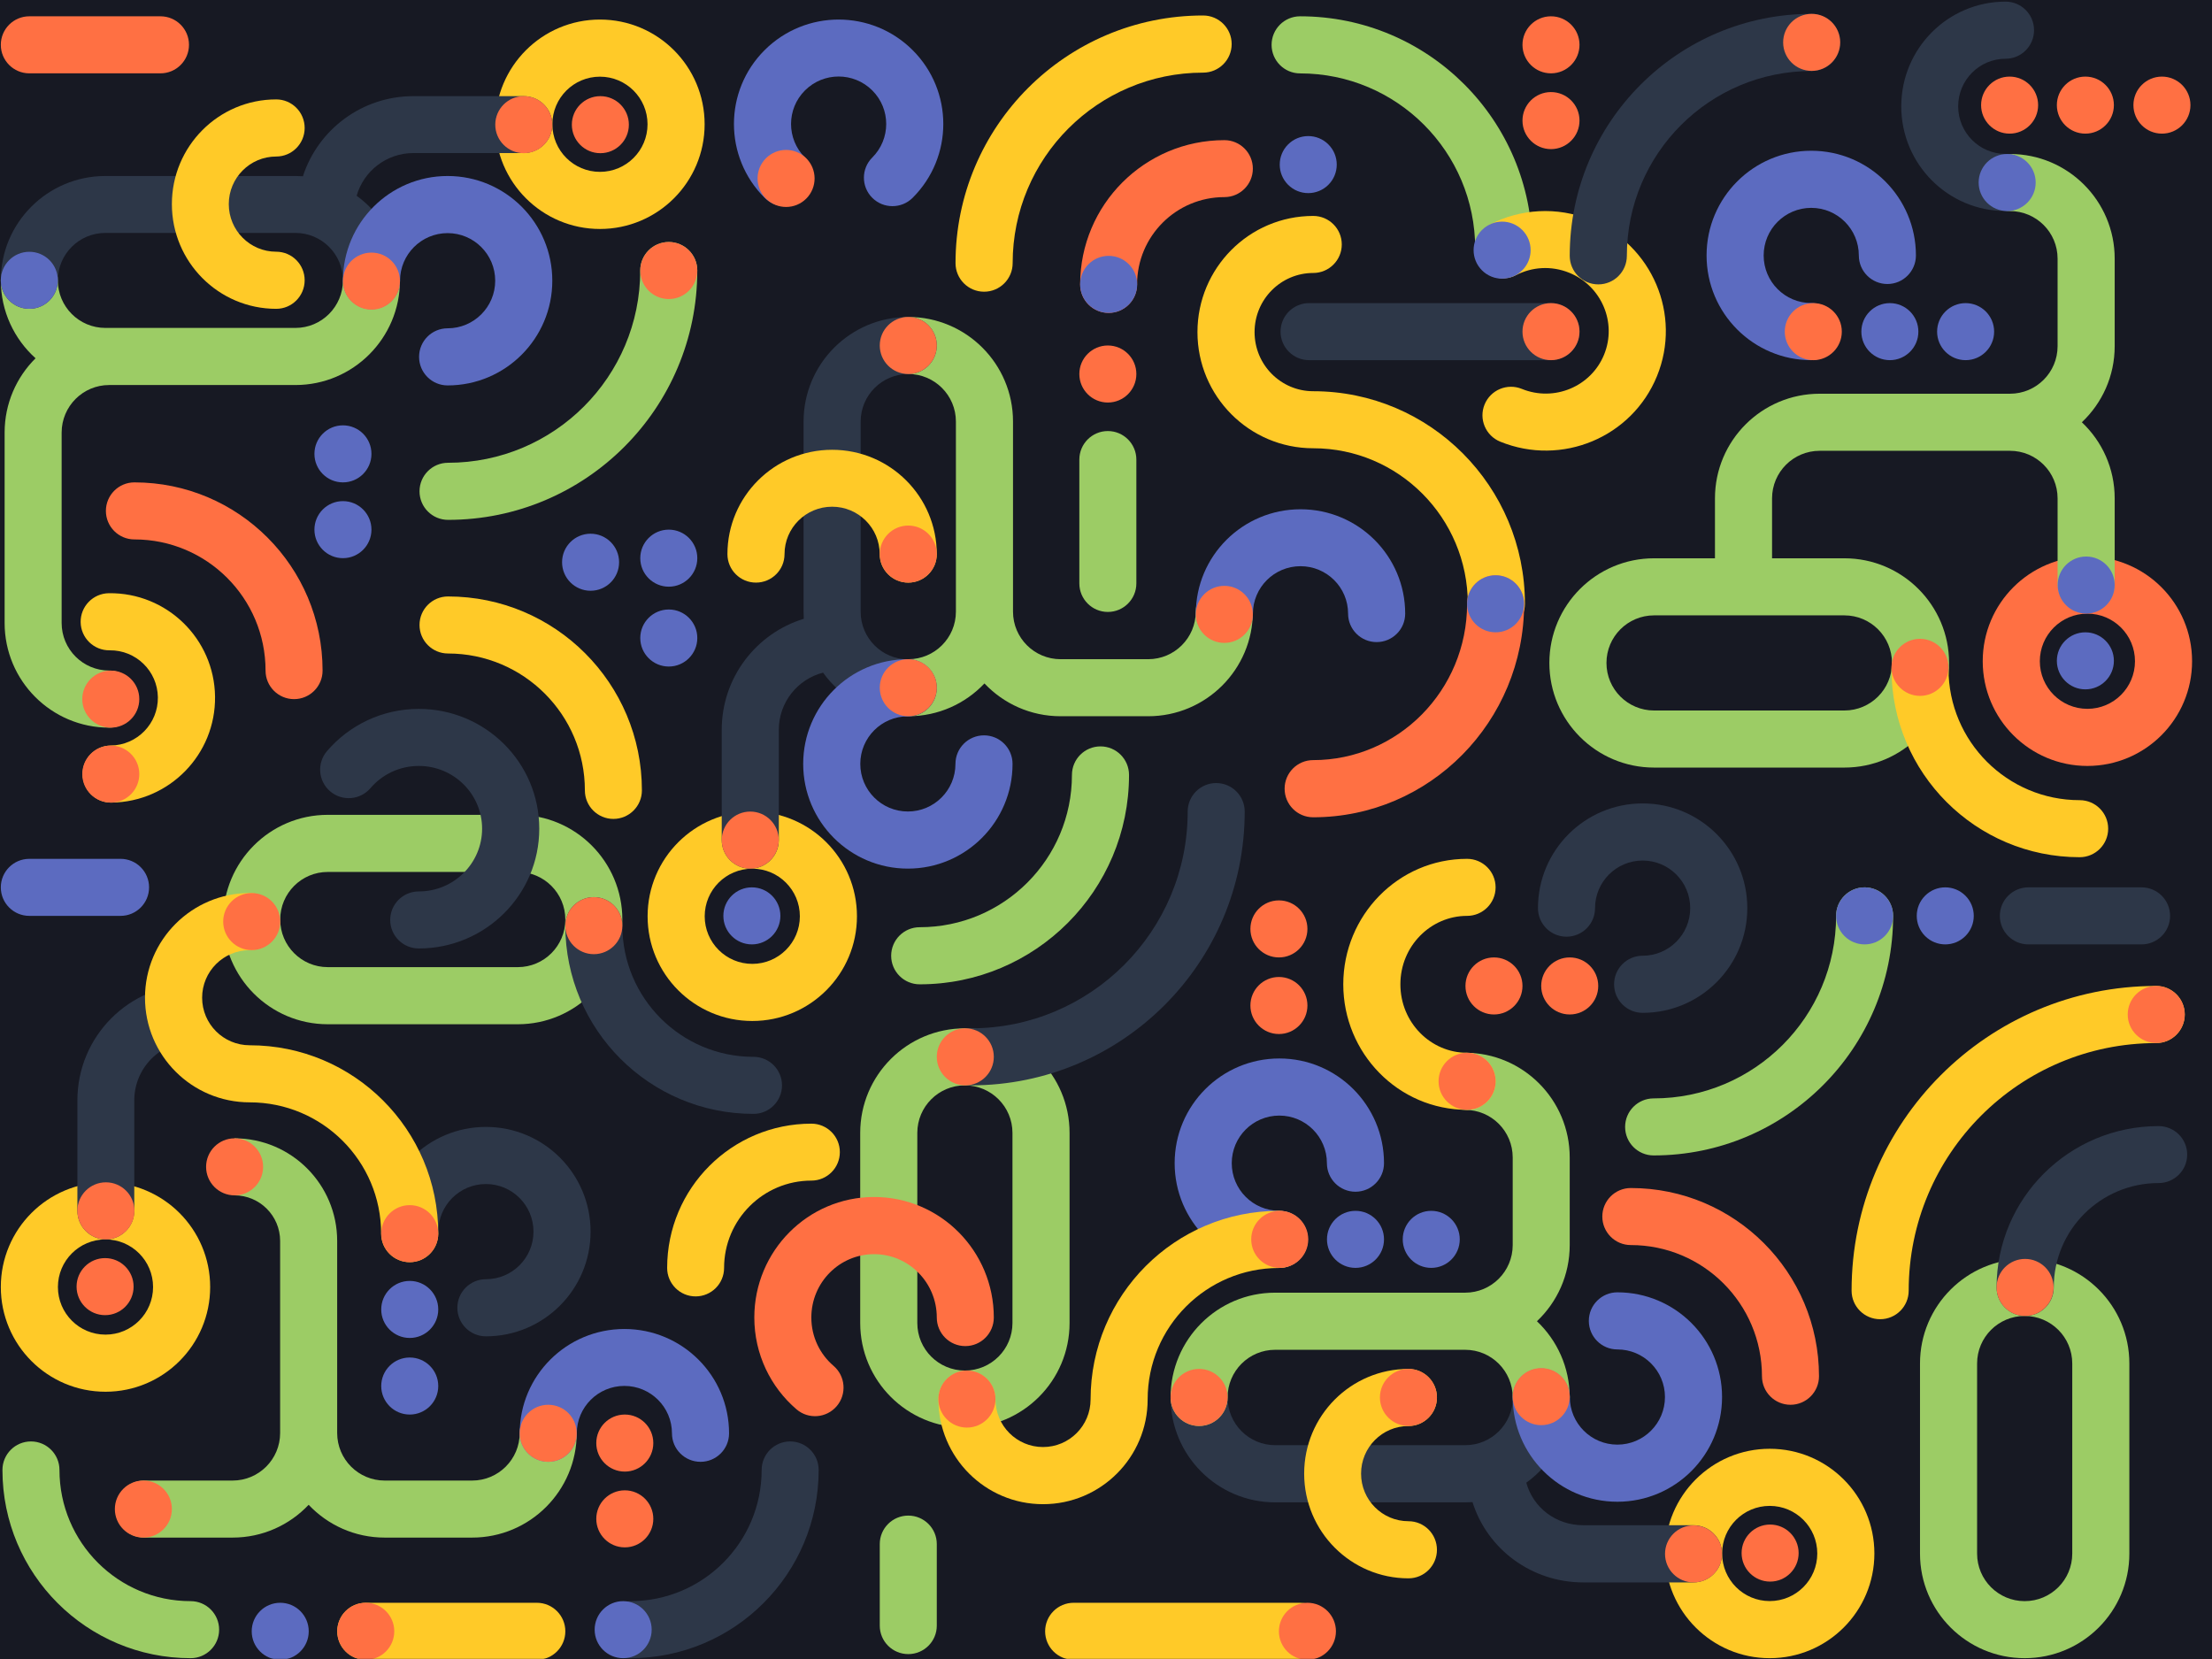 <svg width="1600" height="1200" viewBox="0 0 1600 1200" fill="none" xmlns="http://www.w3.org/2000/svg">
<rect width="1600" height="1200" fill="#171923"/>
<rect width="1600" height="1200" fill="#171923"/>
<mask id="mask0_106_1298" style="mask-type:alpha" maskUnits="userSpaceOnUse" x="0" y="0" width="1600" height="1200">
<rect width="1600" height="1200" fill="#FBF4E2"/>
</mask>
<g mask="url(#mask0_106_1298)">
<path fill-rule="evenodd" clip-rule="evenodd" d="M1544.29 478.291C1544.29 459.279 1528.89 443.866 1509.87 443.866C1490.86 443.866 1475.46 459.279 1475.46 478.291C1475.46 497.304 1490.86 512.717 1509.87 512.717C1528.89 512.717 1544.29 497.304 1544.29 478.291ZM1509.87 402.555C1551.7 402.555 1585.59 436.463 1585.59 478.291C1585.59 520.12 1551.7 554.028 1509.87 554.028C1468.05 554.028 1434.16 520.12 1434.16 478.291C1434.16 436.463 1468.05 402.555 1509.87 402.555Z" fill="#FF7043"/>
<path fill-rule="evenodd" clip-rule="evenodd" d="M1508.4 498.627C1497.02 498.627 1487.78 489.39 1487.78 477.998C1487.78 466.605 1497.02 457.369 1508.4 457.369C1519.79 457.369 1529.03 466.605 1529.03 477.998C1529.03 489.39 1519.79 498.627 1508.4 498.627Z" fill="#5C6BC0"/>
<path fill-rule="evenodd" clip-rule="evenodd" d="M243.938 1179.96C243.938 1168.57 253.171 1159.33 264.56 1159.33H388.296C399.685 1159.33 408.919 1168.57 408.919 1179.96C408.919 1191.35 399.685 1200.59 388.296 1200.59H264.56C253.171 1200.59 243.938 1191.35 243.938 1179.96Z" fill="#FFCA28"/>
<path fill-rule="evenodd" clip-rule="evenodd" d="M450.163 665.129C450.163 706.958 416.309 740.866 374.546 740.866H237.062C195.299 740.866 161.445 706.958 161.445 665.129C161.445 623.301 195.299 589.393 237.062 589.393H374.546C416.309 589.393 450.163 623.301 450.163 665.129ZM374.546 699.555C393.529 699.555 408.917 684.142 408.917 665.129C408.917 646.117 393.529 630.704 374.546 630.704H237.062C218.079 630.704 202.691 646.117 202.691 665.129C202.691 684.142 218.079 699.555 237.062 699.555H374.546Z" fill="#9CCC65"/>
<path fill-rule="evenodd" clip-rule="evenodd" d="M83.668 1091.55C83.668 1102.95 92.904 1112.18 104.297 1112.18H168.246C189.92 1112.18 209.465 1103.07 223.256 1088.46C237.047 1103.07 256.592 1112.18 278.266 1112.18H341.527C383.302 1112.18 417.166 1078.32 417.166 1036.54C417.166 1025.15 407.93 1015.92 396.537 1015.92C385.145 1015.92 375.909 1025.15 375.909 1036.54C375.909 1055.53 360.515 1070.93 341.527 1070.93H278.266C259.278 1070.93 243.885 1055.53 243.885 1036.54V897.644C243.885 856.63 210.635 823.381 169.621 823.381V864.638C187.85 864.638 202.627 879.415 202.627 897.644V1036.54C202.627 1055.53 187.234 1070.93 168.246 1070.93H104.297C92.904 1070.93 83.668 1080.16 83.668 1091.55Z" fill="#9CCC65"/>
<path d="M351.469 925.291C370.476 925.291 385.884 909.878 385.884 890.866C385.884 871.853 370.476 856.44 351.469 856.44C332.461 856.44 317.053 871.853 317.053 890.866C317.053 902.273 307.807 911.521 296.403 911.521C284.999 911.521 275.754 902.273 275.754 890.866C275.754 849.037 309.652 815.129 351.469 815.129C393.285 815.129 427.183 849.037 427.183 890.866C427.183 932.694 393.285 966.602 351.469 966.602C340.065 966.602 330.819 957.354 330.819 945.947C330.819 934.54 340.065 925.291 351.469 925.291Z" fill="#2D3748"/>
<path d="M302.92 644.795C328.304 644.795 348.715 624.385 348.715 599.412C348.715 574.439 328.304 554.029 302.92 554.029C288.896 554.029 276.383 560.248 267.963 570.092C260.551 578.759 247.501 579.789 238.817 572.393C230.131 564.996 229.099 551.976 236.511 543.31C252.477 524.643 276.325 512.771 302.92 512.771C350.956 512.771 390.062 551.47 390.062 599.412C390.062 647.354 350.956 686.052 302.92 686.052C291.502 686.052 282.246 676.816 282.246 665.424C282.246 654.031 291.502 644.795 302.92 644.795Z" fill="#2D3748"/>
<path fill-rule="evenodd" clip-rule="evenodd" d="M630.937 113.953C644.377 100.545 644.377 78.808 630.937 65.4C617.497 51.993 595.706 51.993 582.266 65.4C568.826 78.808 568.826 100.545 582.266 113.953C590.33 121.997 590.33 135.04 582.266 143.084C574.202 151.128 561.126 151.128 553.063 143.084C523.495 113.588 523.495 65.765 553.063 36.269C582.631 6.772 630.571 6.772 660.139 36.269C689.708 65.765 689.708 113.588 660.139 143.084C652.075 151.128 639.001 151.128 630.937 143.084C622.873 135.04 622.873 121.997 630.937 113.953Z" fill="#5C6BC0"/>
<path fill-rule="evenodd" clip-rule="evenodd" d="M554.017 114.491C562.071 106.435 575.128 106.435 583.182 114.491C591.235 122.547 591.235 135.608 583.182 143.664C575.128 151.721 562.071 151.721 554.017 143.664C545.963 135.608 545.963 122.547 554.017 114.491Z" fill="#FF7043"/>
<path fill-rule="evenodd" clip-rule="evenodd" d="M169.697 864.638C158.308 864.638 149.074 855.402 149.074 844.01C149.074 832.617 158.308 823.381 169.697 823.381C181.086 823.381 190.32 832.617 190.32 844.01C190.32 855.402 181.086 864.638 169.697 864.638Z" fill="#FF7043"/>
<path fill-rule="evenodd" clip-rule="evenodd" d="M110.72 930.944C110.72 911.931 95.312 896.518 76.305 896.518C57.297 896.518 41.889 911.931 41.889 930.944C41.889 949.956 57.297 965.37 76.305 965.37C95.312 965.37 110.72 949.956 110.72 930.944ZM76.305 855.207C118.121 855.207 152.019 889.115 152.019 930.944C152.019 972.772 118.121 1006.68 76.305 1006.68C34.488 1006.68 0.59 972.772 0.59 930.944C0.59 889.115 34.488 855.207 76.305 855.207Z" fill="#FFCA28"/>
<path d="M139.646 753.286C116.162 753.286 97.125 772.393 97.125 795.964V875.813C97.125 887.218 87.914 896.464 76.551 896.464C65.188 896.464 55.977 887.218 55.977 875.813V795.964C55.977 749.584 93.436 711.984 139.646 711.984V753.286Z" fill="#2D3748"/>
<path fill-rule="evenodd" clip-rule="evenodd" d="M76.599 896.464C65.21 896.464 55.977 887.228 55.977 875.836C55.977 864.443 65.21 855.207 76.599 855.207C87.989 855.207 97.222 864.443 97.222 875.836C97.222 887.228 87.989 896.464 76.599 896.464Z" fill="#FF7043"/>
<path fill-rule="evenodd" clip-rule="evenodd" d="M76.009 951.279C64.62 951.279 55.387 942.043 55.387 930.65C55.387 919.258 64.62 910.021 76.009 910.021C87.399 910.021 96.632 919.258 96.632 930.65C96.632 942.043 87.399 951.279 76.009 951.279Z" fill="#FF7043"/>
<path fill-rule="evenodd" clip-rule="evenodd" d="M80.177 539.242C99.21 538.994 114.439 523.382 114.192 504.37C113.944 485.359 98.314 470.146 79.281 470.394C67.861 470.543 58.482 461.415 58.334 450.008C58.185 438.602 67.323 429.233 78.743 429.085C120.616 428.541 155.002 462.006 155.547 503.833C156.091 545.659 122.588 580.006 80.715 580.55C69.295 580.699 59.917 571.571 59.768 560.164C59.62 548.757 68.757 539.389 80.177 539.242Z" fill="#FFCA28"/>
<path fill-rule="evenodd" clip-rule="evenodd" d="M180.64 687.26C161.622 687.26 146.205 702.665 146.205 721.667C146.205 740.669 161.622 756.073 180.64 756.073C255.95 756.073 317.002 817.075 317.002 892.323C317.002 903.724 307.751 912.967 296.341 912.967C284.93 912.967 275.68 903.724 275.68 892.323C275.68 839.876 233.129 797.361 180.64 797.361C138.8 797.361 104.883 763.472 104.883 721.667C104.883 679.862 138.8 645.973 180.64 645.973C192.05 645.973 201.301 655.216 201.301 666.617C201.301 678.017 192.05 687.26 180.64 687.26Z" fill="#FFCA28"/>
<path fill-rule="evenodd" clip-rule="evenodd" d="M486.052 1036.78C486.052 1017.83 470.644 1002.47 451.637 1002.47C432.629 1002.47 417.221 1017.83 417.221 1036.78C417.221 1048.15 407.975 1057.37 396.571 1057.37C385.167 1057.37 375.922 1048.15 375.922 1036.78C375.922 995.092 409.82 961.297 451.637 961.297C493.453 961.297 527.351 995.092 527.351 1036.78C527.351 1048.15 518.106 1057.37 506.702 1057.37C495.298 1057.37 486.052 1048.15 486.052 1036.78Z" fill="#5C6BC0"/>
<path d="M450.163 669.549C450.163 721.956 492.635 764.441 545.028 764.441C556.417 764.441 565.65 773.677 565.65 785.069C565.65 796.462 556.417 805.698 545.028 805.698C469.857 805.698 408.918 744.742 408.918 669.549C408.918 658.156 418.151 648.92 429.541 648.92C440.93 648.92 450.163 658.156 450.163 669.549Z" fill="#2D3748"/>
<path fill-rule="evenodd" clip-rule="evenodd" d="M870.238 52.538C794.159 52.538 732.483 114.231 732.483 190.333C732.483 201.748 723.231 211.003 711.82 211.003C700.408 211.003 691.156 201.748 691.156 190.333C691.156 91.4 771.334 11.199 870.238 11.199C881.65 11.199 890.902 20.453 890.902 31.869C890.902 43.284 881.65 52.538 870.238 52.538Z" fill="#FFCA28"/>
<path fill-rule="evenodd" clip-rule="evenodd" d="M1067.04 179.744C1067.04 109.795 1010.35 53.09 940.418 53.09C929.017 53.09 919.773 43.844 919.773 32.439C919.773 21.034 929.017 11.789 940.418 11.789C1033.15 11.789 1108.32 86.985 1108.32 179.744C1108.32 191.148 1099.08 200.394 1087.68 200.394C1076.28 200.394 1067.04 191.148 1067.04 179.744Z" fill="#9CCC65"/>
<path fill-rule="evenodd" clip-rule="evenodd" d="M423.061 571.711C423.061 517.024 378.743 472.693 324.072 472.693C312.683 472.693 303.449 463.457 303.449 452.064C303.449 440.672 312.683 431.436 324.072 431.436C401.521 431.436 464.306 494.239 464.306 571.711C464.306 583.103 455.073 592.339 443.683 592.339C432.294 592.339 423.061 583.103 423.061 571.711Z" fill="#FFCA28"/>
<path fill-rule="evenodd" clip-rule="evenodd" d="M59.514 560.191C59.365 548.798 68.478 539.442 79.866 539.295C91.255 539.146 100.607 548.261 100.755 559.653C100.903 571.045 91.791 580.4 80.403 580.549C69.014 580.697 59.662 571.582 59.514 560.191Z" fill="#FF7043"/>
<path fill-rule="evenodd" clip-rule="evenodd" d="M296.377 912.968C284.987 912.968 275.754 903.732 275.754 892.34C275.754 880.947 284.987 871.711 296.377 871.711C307.766 871.711 316.999 880.947 316.999 892.34C316.999 903.732 307.766 912.968 296.377 912.968Z" fill="#FF7043"/>
<path fill-rule="evenodd" clip-rule="evenodd" d="M396.545 1057.37C385.155 1057.37 375.922 1048.13 375.922 1036.74C375.922 1025.35 385.155 1016.11 396.545 1016.11C407.934 1016.11 417.167 1025.35 417.167 1036.74C417.167 1048.13 407.934 1057.37 396.545 1057.37Z" fill="#FF7043"/>
<path fill-rule="evenodd" clip-rule="evenodd" d="M103.705 1112.18C92.315 1112.18 83.082 1102.95 83.082 1091.55C83.082 1080.16 92.315 1070.92 103.705 1070.92C115.094 1070.92 124.327 1080.16 124.327 1091.55C124.327 1102.95 115.094 1112.18 103.705 1112.18Z" fill="#FF7043"/>
<path fill-rule="evenodd" clip-rule="evenodd" d="M296.377 967.781C284.987 967.781 275.754 958.545 275.754 947.152C275.754 935.76 284.987 926.523 296.377 926.523C307.766 926.523 316.999 935.76 316.999 947.152C316.999 958.545 307.766 967.781 296.377 967.781Z" fill="#5C6BC0"/>
<path fill-rule="evenodd" clip-rule="evenodd" d="M296.377 1023.18C284.987 1023.18 275.754 1013.95 275.754 1002.55C275.754 991.162 284.987 981.926 296.377 981.926C307.766 981.926 316.999 991.162 316.999 1002.55C316.999 1013.95 307.766 1023.18 296.377 1023.18Z" fill="#5C6BC0"/>
<path fill-rule="evenodd" clip-rule="evenodd" d="M451.931 1064.44C440.542 1064.44 431.309 1055.2 431.309 1043.81C431.309 1032.42 440.542 1023.18 451.931 1023.18C463.32 1023.18 472.554 1032.42 472.554 1043.81C472.554 1055.2 463.32 1064.44 451.931 1064.44Z" fill="#FF7043"/>
<path fill-rule="evenodd" clip-rule="evenodd" d="M451.931 1119.25C440.542 1119.25 431.309 1110.02 431.309 1098.62C431.309 1087.23 440.542 1078 451.931 1078C463.32 1078 472.554 1087.23 472.554 1098.62C472.554 1110.02 463.32 1119.25 451.931 1119.25Z" fill="#FF7043"/>
<path fill-rule="evenodd" clip-rule="evenodd" d="M429.541 690.177C418.151 690.177 408.918 680.941 408.918 669.549C408.918 658.156 418.151 648.92 429.541 648.92C440.93 648.92 450.163 658.156 450.163 669.549C450.163 680.941 440.93 690.177 429.541 690.177Z" fill="#FF7043"/>
<path fill-rule="evenodd" clip-rule="evenodd" d="M182.068 687.23C170.679 687.23 161.445 677.994 161.445 666.601C161.445 655.209 170.679 645.973 182.068 645.973C193.457 645.973 202.691 655.209 202.691 666.601C202.691 677.994 193.457 687.23 182.068 687.23Z" fill="#FF7043"/>
<path fill-rule="evenodd" clip-rule="evenodd" d="M578.56 662.772C578.56 643.759 563.152 628.346 544.144 628.346C525.136 628.346 509.729 643.759 509.729 662.772C509.729 681.785 525.136 697.198 544.144 697.198C563.152 697.198 578.56 681.785 578.56 662.772ZM544.144 587.035C585.96 587.035 619.859 620.943 619.859 662.772C619.859 704.601 585.96 738.509 544.144 738.509C502.328 738.509 468.43 704.601 468.43 662.772C468.43 620.943 502.328 587.035 544.144 587.035Z" fill="#FFCA28"/>
<path fill-rule="evenodd" clip-rule="evenodd" d="M636.359 249.902C636.359 261.295 645.605 270.531 657.012 270.531C676.022 270.531 691.433 285.924 691.433 304.912V442.437C691.433 461.425 676.022 476.818 657.012 476.818C645.605 476.818 636.359 486.054 636.359 497.446C636.359 508.839 645.605 518.075 657.012 518.075C678.711 518.075 698.279 508.959 712.086 494.351C725.892 508.959 745.461 518.075 767.16 518.075H830.495C872.318 518.075 906.222 484.211 906.222 442.437C906.222 431.044 896.975 421.808 885.569 421.808C874.163 421.808 864.916 431.044 864.916 442.437C864.916 461.425 849.505 476.818 830.495 476.818H767.16C748.15 476.818 732.739 461.425 732.739 442.437V304.912C732.739 263.137 698.834 229.273 657.012 229.273C645.605 229.273 636.359 238.51 636.359 249.902Z" fill="#9CCC65"/>
<path d="M677.605 497.578C677.605 486.18 668.36 476.94 656.956 476.94C637.949 476.94 622.541 461.539 622.541 442.542V304.949C622.541 285.952 637.949 270.551 656.956 270.551C668.36 270.551 677.605 261.31 677.605 249.912C677.605 238.514 668.36 229.273 656.956 229.273C615.141 229.273 581.244 263.154 581.244 304.949V442.542C581.244 444.235 581.299 445.915 581.409 447.58C547.043 458.096 522.051 490.055 522.051 527.849V607.652C522.051 619.05 531.296 628.291 542.7 628.291C554.103 628.291 563.348 619.05 563.348 607.652V527.849C563.348 507.976 576.946 491.277 595.348 486.541C609.084 505.718 631.559 518.217 656.956 518.217C668.36 518.217 677.605 508.977 677.605 497.578Z" fill="#2D3748"/>
<path fill-rule="evenodd" clip-rule="evenodd" d="M656.687 518.129C637.679 518.129 622.272 533.542 622.272 552.555C622.272 571.568 637.679 586.981 656.687 586.981C675.694 586.981 691.103 571.568 691.103 552.555C691.103 541.148 700.347 531.9 711.753 531.9C723.157 531.9 732.402 541.148 732.402 552.555C732.402 594.384 698.502 628.292 656.687 628.292C614.871 628.292 580.973 594.384 580.973 552.555C580.973 510.726 614.871 476.818 656.687 476.818C668.091 476.818 677.337 486.067 677.337 497.474C677.337 508.881 668.091 518.129 656.687 518.129Z" fill="#5C6BC0"/>
<path d="M1153.74 656.877C1153.74 637.865 1169.15 622.452 1188.16 622.452C1207.17 622.452 1222.58 637.865 1222.58 656.877C1222.58 675.89 1207.17 691.303 1188.16 691.303C1176.76 691.303 1167.51 700.551 1167.51 711.959C1167.51 723.366 1176.76 732.614 1188.16 732.614C1229.98 732.614 1263.87 698.706 1263.87 656.877C1263.87 615.049 1229.98 581.141 1188.16 581.141C1146.34 581.141 1112.45 615.049 1112.45 656.877C1112.45 668.285 1121.69 677.533 1133.09 677.533C1144.5 677.533 1153.74 668.285 1153.74 656.877Z" fill="#2D3748"/>
<path fill-rule="evenodd" clip-rule="evenodd" d="M656.982 518.076C645.591 518.076 636.359 508.84 636.359 497.447C636.359 486.055 645.591 476.818 656.982 476.818C668.371 476.818 677.605 486.055 677.605 497.447C677.605 508.84 668.371 518.076 656.982 518.076Z" fill="#FF7043"/>
<path fill-rule="evenodd" clip-rule="evenodd" d="M656.982 270.531C645.591 270.531 636.359 261.295 636.359 249.902C636.359 238.51 645.591 229.273 656.982 229.273C668.371 229.273 677.605 238.51 677.605 249.902C677.605 261.295 668.371 270.531 656.982 270.531Z" fill="#FF7043"/>
<path fill-rule="evenodd" clip-rule="evenodd" d="M542.673 628.293C531.284 628.293 522.051 619.056 522.051 607.664C522.051 596.271 531.284 587.035 542.673 587.035C554.063 587.035 563.296 596.271 563.296 607.664C563.296 619.056 554.063 628.293 542.673 628.293Z" fill="#FF7043"/>
<path fill-rule="evenodd" clip-rule="evenodd" d="M543.849 683.105C532.46 683.105 523.227 673.869 523.227 662.476C523.227 651.084 532.46 641.848 543.849 641.848C555.238 641.848 564.472 651.084 564.472 662.476C564.472 673.869 555.238 683.105 543.849 683.105Z" fill="#5C6BC0"/>
<path fill-rule="evenodd" clip-rule="evenodd" d="M1409.83 479.519C1409.83 521.321 1375.93 555.208 1334.1 555.208H1196.42C1154.6 555.208 1120.7 521.321 1120.7 479.519C1120.7 437.717 1154.6 403.83 1196.42 403.83H1240.48V360.481C1240.48 318.68 1274.38 284.793 1316.21 284.793H1453.89C1472.9 284.793 1488.31 269.389 1488.31 250.389V187.085C1488.31 168.085 1472.9 152.681 1453.89 152.681C1442.49 152.681 1433.24 143.439 1433.24 132.039C1433.24 120.638 1442.49 111.396 1453.89 111.396C1495.72 111.396 1529.61 145.283 1529.61 187.085V250.389C1529.61 272.077 1520.49 291.636 1505.86 305.435C1520.49 319.235 1529.61 338.793 1529.61 360.481V422.409C1529.61 433.809 1520.36 443.051 1508.96 443.051C1497.56 443.051 1488.31 433.809 1488.31 422.409V360.481C1488.31 341.481 1472.9 326.077 1453.89 326.077H1316.21C1297.2 326.077 1281.78 341.481 1281.78 360.481V403.83H1334.1C1375.93 403.83 1409.83 437.717 1409.83 479.519ZM1196.42 445.115C1177.41 445.115 1162 460.518 1162 479.519C1162 498.52 1177.41 513.923 1196.42 513.923H1334.1C1353.11 513.923 1368.52 498.52 1368.52 479.519C1368.52 460.518 1353.11 445.115 1334.1 445.115H1196.42Z" fill="#9CCC65"/>
<path fill-rule="evenodd" clip-rule="evenodd" d="M1100.75 281.288C1124.24 290.84 1150.84 279.635 1160.28 256.525C1169.71 233.416 1158.54 206.848 1135.06 197.296C1122.08 192.019 1108.15 193.064 1096.64 199.005C1086.51 204.236 1074.04 200.278 1068.8 190.166C1063.56 180.054 1067.53 167.618 1077.66 162.387C1099.49 151.121 1126.04 149.109 1150.65 159.118C1195.09 177.193 1216.65 227.721 1198.53 272.084C1180.42 316.449 1129.61 337.542 1085.16 319.467C1074.6 315.17 1069.52 303.139 1073.83 292.598C1078.13 282.055 1090.19 276.992 1100.75 281.288Z" fill="#FFCA28"/>
<path fill-rule="evenodd" clip-rule="evenodd" d="M1409.41 483.89C1409.41 536.298 1451.88 578.782 1504.28 578.782C1515.66 578.782 1524.9 588.018 1524.9 599.411C1524.9 610.804 1515.66 620.04 1504.28 620.04C1429.1 620.04 1368.17 559.083 1368.17 483.89C1368.17 472.498 1377.41 463.262 1388.79 463.262C1400.17 463.262 1409.41 472.498 1409.41 483.89Z" fill="#FFCA28"/>
<path fill-rule="evenodd" clip-rule="evenodd" d="M1388.79 503.341C1377.41 503.341 1368.17 494.105 1368.17 482.713C1368.17 471.32 1377.41 462.084 1388.79 462.084C1400.17 462.084 1409.41 471.32 1409.41 482.713C1409.41 494.105 1400.17 503.341 1388.79 503.341Z" fill="#FF7043"/>
<path fill-rule="evenodd" clip-rule="evenodd" d="M636.302 400.828C636.302 381.879 620.894 366.517 601.887 366.517C582.878 366.517 567.471 381.879 567.471 400.828C567.471 412.197 558.225 421.414 546.821 421.414C535.416 421.414 526.172 412.197 526.172 400.828C526.172 359.139 560.07 325.344 601.887 325.344C643.702 325.344 677.601 359.139 677.601 400.828C677.601 412.197 668.356 421.414 656.952 421.414C645.546 421.414 636.302 412.197 636.302 400.828Z" fill="#FFCA28"/>
<path fill-rule="evenodd" clip-rule="evenodd" d="M975.107 443.855C975.107 424.906 959.698 409.544 940.691 409.544C921.684 409.544 906.275 424.906 906.275 443.855C906.275 455.225 897.03 464.442 885.626 464.442C874.222 464.442 864.977 455.225 864.977 443.855C864.977 402.166 898.875 368.371 940.691 368.371C982.508 368.371 1016.41 402.166 1016.41 443.855C1016.41 455.225 1007.16 464.442 995.756 464.442C984.352 464.442 975.107 455.225 975.107 443.855Z" fill="#5C6BC0"/>
<path d="M456.056 1158.15C508.449 1158.15 550.921 1115.67 550.921 1063.26C550.921 1051.87 560.154 1042.63 571.543 1042.63C582.932 1042.63 592.166 1051.87 592.166 1063.26C592.166 1138.45 531.227 1199.41 456.056 1199.41C444.667 1199.41 435.434 1190.17 435.434 1178.78C435.434 1167.39 444.667 1158.15 456.056 1158.15Z" fill="#2D3748"/>
<path fill-rule="evenodd" clip-rule="evenodd" d="M665.252 670.68C726.066 670.68 775.365 621.367 775.365 560.535C775.365 549.13 784.609 539.883 796.011 539.883C807.413 539.883 816.658 549.13 816.658 560.535C816.658 644.178 748.87 711.985 665.252 711.985C653.849 711.985 644.605 702.738 644.605 691.333C644.605 679.927 653.849 670.68 665.252 670.68Z" fill="#9CCC65"/>
<path fill-rule="evenodd" clip-rule="evenodd" d="M656.982 421.416C645.591 421.416 636.359 412.179 636.359 400.787C636.359 389.394 645.591 380.158 656.982 380.158C668.371 380.158 677.605 389.394 677.605 400.787C677.605 412.179 668.371 421.416 656.982 421.416Z" fill="#FF7043"/>
<path fill-rule="evenodd" clip-rule="evenodd" d="M801.338 291.16C789.948 291.16 780.715 281.924 780.715 270.531C780.715 259.138 789.948 249.902 801.338 249.902C812.727 249.902 821.96 259.138 821.96 270.531C821.96 281.924 812.727 291.16 801.338 291.16Z" fill="#FF7043"/>
<path fill-rule="evenodd" clip-rule="evenodd" d="M1114.8 713.164C1114.8 724.556 1124.04 733.793 1135.43 733.793C1146.82 733.793 1156.05 724.556 1156.05 713.164C1156.05 701.771 1146.82 692.535 1135.43 692.535C1124.04 692.535 1114.8 701.771 1114.8 713.164Z" fill="#FF7043"/>
<path fill-rule="evenodd" clip-rule="evenodd" d="M1060.01 713.164C1060.01 724.556 1069.24 733.793 1080.63 733.793C1092.02 733.793 1101.25 724.556 1101.25 713.164C1101.25 701.771 1092.02 692.535 1080.63 692.535C1069.24 692.535 1060.01 701.771 1060.01 713.164Z" fill="#FF7043"/>
<g style="mix-blend-mode:multiply">
<path fill-rule="evenodd" clip-rule="evenodd" d="M1464.5 1199.41C1422.68 1199.41 1388.79 1165.55 1388.79 1123.77V986.248C1388.79 944.473 1422.68 910.609 1464.5 910.609C1506.33 910.609 1540.22 944.473 1540.22 986.248V1123.77C1540.22 1165.55 1506.33 1199.41 1464.5 1199.41ZM1498.92 1123.77V986.248C1498.92 967.26 1483.52 951.867 1464.5 951.867C1445.49 951.867 1430.09 967.26 1430.09 986.248V1123.77C1430.09 1142.76 1445.49 1158.15 1464.5 1158.15C1483.52 1158.15 1498.92 1142.76 1498.92 1123.77Z" fill="#9CCC65"/>
</g>
<path d="M1485.54 931.268C1485.54 889.553 1519.48 855.737 1561.37 855.737C1572.79 855.737 1582.05 846.515 1582.05 835.138C1582.05 823.762 1572.79 814.539 1561.37 814.539C1496.65 814.539 1444.18 866.801 1444.18 931.268C1444.18 942.644 1453.44 951.867 1464.86 951.867C1476.27 951.867 1485.54 942.644 1485.54 931.268Z" fill="#2D3748"/>
<path fill-rule="evenodd" clip-rule="evenodd" d="M1485.42 931.238C1485.42 919.844 1476.18 910.609 1464.8 910.609C1453.41 910.609 1444.18 919.844 1444.18 931.238C1444.18 942.631 1453.41 951.867 1464.8 951.867C1476.18 951.867 1485.42 942.631 1485.42 931.238Z" fill="#FF7043"/>
<path fill-rule="evenodd" clip-rule="evenodd" d="M1280.08 1089.25C1261.07 1089.25 1245.66 1104.66 1245.66 1123.67C1245.66 1142.69 1261.07 1158.1 1280.08 1158.1C1299.09 1158.1 1314.49 1142.69 1314.49 1123.67C1314.49 1104.66 1299.09 1089.25 1280.08 1089.25ZM1204.36 1123.67C1204.36 1081.85 1238.26 1047.94 1280.08 1047.94C1321.89 1047.94 1355.79 1081.85 1355.79 1123.67C1355.79 1165.5 1321.89 1199.41 1280.08 1199.41C1238.26 1199.41 1204.36 1165.5 1204.36 1123.67Z" fill="#FFCA28"/>
<path d="M867.34 990.178C878.735 990.178 887.973 999.437 887.973 1010.86C887.973 1029.9 903.369 1045.33 922.361 1045.33H1059.91C1078.9 1045.33 1094.3 1029.9 1094.3 1010.86C1094.3 999.437 1103.54 990.178 1114.93 990.178C1126.33 990.178 1135.57 999.437 1135.57 1010.86C1135.57 1036.24 1123.13 1058.71 1104.02 1072.48C1108.87 1090.27 1125.2 1103.24 1145.2 1103.24H1224.98C1236.37 1103.24 1245.61 1112.5 1245.61 1123.92C1245.61 1135.34 1236.37 1144.6 1224.98 1144.6H1145.2C1107.88 1144.6 1075.82 1120.62 1065.1 1086.52C1063.39 1086.63 1061.66 1086.69 1059.91 1086.69H922.361C880.578 1086.69 846.707 1052.74 846.707 1010.86C846.707 999.437 855.945 990.178 867.34 990.178Z" fill="#2D3748"/>
<path fill-rule="evenodd" clip-rule="evenodd" d="M697.93 743.812C739.746 743.812 773.644 777.677 773.644 819.451V956.976C773.644 998.75 739.746 1032.61 697.93 1032.61C656.113 1032.61 622.215 998.75 622.215 956.976V819.451C622.215 777.677 656.113 743.812 697.93 743.812ZM732.345 819.451C732.345 800.463 716.937 785.07 697.93 785.07C678.922 785.07 663.514 800.463 663.514 819.451V956.976C663.514 975.964 678.922 991.357 697.93 991.357C716.937 991.357 732.345 975.964 732.345 956.976V819.451Z" fill="#9CCC65"/>
<path fill-rule="evenodd" clip-rule="evenodd" d="M867.33 1031.44C878.719 1031.44 887.952 1022.19 887.952 1010.78C887.952 991.761 903.341 976.345 922.324 976.345V976.345H1059.81C1078.79 976.345 1094.18 991.761 1094.18 1010.78C1094.18 1022.19 1103.41 1031.44 1114.8 1031.44C1126.19 1031.44 1135.42 1022.19 1135.42 1010.78C1135.42 989.071 1126.31 969.497 1111.71 955.686C1126.31 941.875 1135.42 922.302 1135.42 900.596V837.243C1135.42 795.408 1101.57 761.494 1059.81 761.494C1048.42 761.494 1039.19 770.744 1039.19 782.153C1039.19 793.562 1048.42 802.812 1059.81 802.812C1078.79 802.812 1094.18 818.227 1094.18 837.243V900.596C1094.18 919.612 1078.79 935.028 1059.81 935.028H922.325C922.324 935.028 922.325 935.028 922.325 935.028C880.563 935.028 846.707 968.941 846.707 1010.78C846.707 1022.19 855.94 1031.44 867.33 1031.44Z" fill="#9CCC65"/>
<path fill-rule="evenodd" clip-rule="evenodd" d="M1135.48 1010.51C1135.48 1029.52 1150.89 1044.94 1169.89 1044.94C1188.9 1044.94 1204.31 1029.52 1204.31 1010.51C1204.31 991.499 1188.9 976.086 1169.89 976.086C1158.49 976.086 1149.24 966.838 1149.24 955.431C1149.24 944.024 1158.49 934.775 1169.89 934.775C1211.71 934.775 1245.61 968.683 1245.61 1010.51C1245.61 1052.34 1211.71 1086.25 1169.89 1086.25C1128.08 1086.25 1094.18 1052.34 1094.18 1010.51C1094.18 999.105 1103.43 989.857 1114.83 989.857C1126.23 989.857 1135.48 999.105 1135.48 1010.51Z" fill="#5C6BC0"/>
<path fill-rule="evenodd" clip-rule="evenodd" d="M959.787 841.356C959.787 822.343 944.378 806.93 925.371 806.93C906.364 806.93 890.955 822.343 890.955 841.356C890.955 860.369 906.364 875.782 925.371 875.782C936.775 875.782 946.02 885.03 946.02 896.437C946.02 907.844 936.775 917.093 925.371 917.093C883.554 917.093 849.656 883.185 849.656 841.356C849.656 799.527 883.554 765.619 925.371 765.619C967.187 765.619 1001.09 799.527 1001.09 841.356C1001.09 852.763 991.84 862.011 980.436 862.011C969.032 862.011 959.787 852.763 959.787 841.356Z" fill="#5C6BC0"/>
<path fill-rule="evenodd" clip-rule="evenodd" d="M677.602 952.985C677.602 927.593 657.198 907.176 632.232 907.176C607.267 907.176 586.863 927.593 586.863 952.985C586.863 967.013 593.08 979.529 602.921 987.952C611.585 995.366 612.615 1008.42 605.221 1017.11C597.827 1025.79 584.81 1026.83 576.147 1019.41C557.485 1003.44 545.617 979.587 545.617 952.985C545.617 904.934 584.304 865.816 632.232 865.816C680.161 865.816 718.848 904.934 718.848 952.985C718.848 964.405 709.614 973.665 698.225 973.665C686.836 973.665 677.602 964.405 677.602 952.985Z" fill="#FF7043"/>
<path fill-rule="evenodd" clip-rule="evenodd" d="M1135.43 1010.22C1135.43 1021.61 1126.19 1030.85 1114.8 1030.85C1103.41 1030.85 1094.18 1021.61 1094.18 1010.22C1094.18 998.824 1103.41 989.588 1114.8 989.588C1126.19 989.588 1135.43 998.824 1135.43 1010.22Z" fill="#FF7043"/>
<path fill-rule="evenodd" clip-rule="evenodd" d="M887.952 1010.81C887.952 1022.2 878.719 1031.44 867.33 1031.44C855.94 1031.44 846.707 1022.2 846.707 1010.81C846.707 999.414 855.94 990.178 867.33 990.178C878.719 990.178 887.952 999.414 887.952 1010.81Z" fill="#FF7043"/>
<path fill-rule="evenodd" clip-rule="evenodd" d="M1245.61 1123.97C1245.61 1135.36 1236.38 1144.6 1224.99 1144.6C1213.6 1144.6 1204.36 1135.36 1204.36 1123.97C1204.36 1112.58 1213.6 1103.34 1224.99 1103.34C1236.38 1103.34 1245.61 1112.58 1245.61 1123.97Z" fill="#FF7043"/>
<path fill-rule="evenodd" clip-rule="evenodd" d="M1301 1123.38C1301 1134.77 1291.76 1144.01 1280.37 1144.01C1268.98 1144.01 1259.75 1134.77 1259.75 1123.38C1259.75 1111.99 1268.98 1102.75 1280.37 1102.75C1291.76 1102.75 1301 1111.99 1301 1123.38Z" fill="#FF7043"/>
<path fill-rule="evenodd" clip-rule="evenodd" d="M1018.8 1031.49C999.858 1031.49 984.501 1046.9 984.501 1065.91C984.501 1084.93 999.858 1100.34 1018.8 1100.34C1030.17 1100.34 1039.38 1109.59 1039.38 1121C1039.38 1132.4 1030.17 1141.65 1018.8 1141.65C977.125 1141.65 943.34 1107.74 943.34 1065.91C943.34 1024.09 977.125 990.178 1018.8 990.178C1030.17 990.178 1039.38 999.426 1039.38 1010.83C1039.38 1022.24 1030.17 1031.49 1018.8 1031.49Z" fill="#FFCA28"/>
<path fill-rule="evenodd" clip-rule="evenodd" d="M1061.15 662.476C1034.91 662.476 1012.94 684.255 1012.94 711.985C1012.94 739.715 1034.91 761.494 1061.15 761.494C1072.56 761.494 1081.81 770.73 1081.81 782.122C1081.81 793.515 1072.56 802.751 1061.15 802.751C1011.32 802.751 971.625 761.726 971.625 711.985C971.625 662.244 1011.32 621.219 1061.15 621.219C1072.56 621.219 1081.81 630.455 1081.81 641.847C1081.81 653.24 1072.56 662.476 1061.15 662.476Z" fill="#FFCA28"/>
<path fill-rule="evenodd" clip-rule="evenodd" d="M925.06 917.17C872.629 917.17 830.126 959.733 830.126 1012.24C830.126 1054.09 796.246 1088.02 754.453 1088.02C712.66 1088.02 678.781 1054.09 678.781 1012.24C678.781 1000.82 688.022 991.571 699.419 991.571C710.817 991.571 720.057 1000.82 720.057 1012.24C720.057 1031.26 735.457 1046.68 754.453 1046.68C773.45 1046.68 788.85 1031.26 788.85 1012.24C788.85 936.905 849.833 875.836 925.06 875.836C936.457 875.836 945.698 885.089 945.698 896.503C945.698 907.917 936.457 917.17 925.06 917.17Z" fill="#FFCA28"/>
<path d="M702.349 743.813C788.909 743.813 859.082 673.62 859.082 587.035C859.082 575.642 868.315 566.406 879.704 566.406C891.093 566.406 900.327 575.642 900.327 587.035C900.327 696.407 811.689 785.07 702.349 785.07C690.96 785.07 681.727 775.834 681.727 764.442C681.727 753.049 690.96 743.813 702.349 743.813Z" fill="#2D3748"/>
<path d="M1310.38 51.362C1236.58 51.362 1176.75 111.207 1176.75 185.029C1176.75 196.445 1167.5 205.699 1156.09 205.699C1144.68 205.699 1135.43 196.445 1135.43 185.029C1135.43 88.375 1213.76 10.021 1310.38 10.021C1321.79 10.021 1331.05 19.276 1331.05 30.692C1331.05 42.108 1321.79 51.362 1310.38 51.362Z" fill="#2D3748"/>
<path fill-rule="evenodd" clip-rule="evenodd" d="M1274.48 995.481C1274.48 943.073 1232.01 900.589 1179.62 900.589C1168.23 900.589 1159 891.353 1159 879.961C1159 868.568 1168.23 859.332 1179.62 859.332C1254.79 859.332 1315.73 920.288 1315.73 995.481C1315.73 1006.87 1306.49 1016.11 1295.11 1016.11C1283.72 1016.11 1274.48 1006.87 1274.48 995.481Z" fill="#FF7043"/>
<path fill-rule="evenodd" clip-rule="evenodd" d="M43.015 1063.26C43.015 1115.67 85.487 1158.15 137.879 1158.15C149.268 1158.15 158.502 1167.39 158.502 1178.78C158.502 1190.17 149.268 1199.41 137.879 1199.41C62.708 1199.41 1.77 1138.45 1.77 1063.26C1.77 1051.87 11.003 1042.63 22.392 1042.63C33.782 1042.63 43.015 1051.87 43.015 1063.26Z" fill="#9CCC65"/>
<path fill-rule="evenodd" clip-rule="evenodd" d="M586.895 853.964C552.021 853.964 523.751 882.243 523.751 917.126C523.751 928.501 514.532 937.722 503.161 937.722C491.789 937.722 482.57 928.501 482.57 917.126C482.57 859.492 529.277 812.771 586.895 812.771C598.266 812.771 607.485 821.993 607.485 833.368C607.485 844.742 598.266 853.964 586.895 853.964Z" fill="#FFCA28"/>
<path fill-rule="evenodd" clip-rule="evenodd" d="M1039.38 1010.81C1039.38 1022.2 1030.15 1031.44 1018.76 1031.44C1007.37 1031.44 998.137 1022.2 998.137 1010.81C998.137 999.414 1007.37 990.178 1018.76 990.178C1030.15 990.178 1039.38 999.414 1039.38 1010.81Z" fill="#FF7043"/>
<path fill-rule="evenodd" clip-rule="evenodd" d="M946.288 896.465C946.288 907.857 937.055 917.093 925.666 917.093C914.276 917.093 905.043 907.857 905.043 896.465C905.043 885.072 914.276 875.836 925.666 875.836C937.055 875.836 946.288 885.072 946.288 896.465Z" fill="#FF7043"/>
<path fill-rule="evenodd" clip-rule="evenodd" d="M945.698 727.308C945.698 738.701 936.465 747.937 925.076 747.937C913.687 747.937 904.453 738.701 904.453 727.308C904.453 715.916 913.687 706.68 925.076 706.68C936.465 706.68 945.698 715.916 945.698 727.308Z" fill="#FF7043"/>
<path fill-rule="evenodd" clip-rule="evenodd" d="M945.698 671.906C945.698 683.299 936.465 692.535 925.076 692.535C913.687 692.535 904.453 683.299 904.453 671.906C904.453 660.513 913.687 651.277 925.076 651.277C936.465 651.277 945.698 660.513 945.698 671.906Z" fill="#FF7043"/>
<path fill-rule="evenodd" clip-rule="evenodd" d="M906.222 444.402C906.222 455.795 896.988 465.031 885.599 465.031C874.21 465.031 864.977 455.795 864.977 444.402C864.977 433.01 874.21 423.773 885.599 423.773C896.988 423.773 906.222 433.01 906.222 444.402Z" fill="#FF7043"/>
<path fill-rule="evenodd" clip-rule="evenodd" d="M1081.81 782.123C1081.81 793.515 1072.57 802.752 1061.19 802.752C1049.8 802.752 1040.56 793.515 1040.56 782.123C1040.56 770.73 1049.8 761.494 1061.19 761.494C1072.57 761.494 1081.81 770.73 1081.81 782.123Z" fill="#FF7043"/>
<path fill-rule="evenodd" clip-rule="evenodd" d="M433.961 124.309C414.954 124.309 399.545 108.896 399.545 89.883C399.545 70.87 414.954 55.457 433.961 55.457C452.968 55.457 468.377 70.87 468.377 89.883C468.377 108.896 452.968 124.309 433.961 124.309ZM358.246 89.883C358.246 131.712 392.144 165.62 433.961 165.62C475.777 165.62 509.675 131.712 509.675 89.883C509.675 48.055 475.777 14.146 433.961 14.146C392.144 14.146 358.246 48.055 358.246 89.883Z" fill="#FFCA28"/>
<path fill-rule="evenodd" clip-rule="evenodd" d="M21.212 182.123C32.602 182.123 41.835 191.37 41.835 202.775C41.835 221.785 57.224 237.196 76.206 237.196H213.691C232.673 237.196 248.062 221.785 248.062 202.775C248.062 191.37 257.295 182.123 268.685 182.123C280.074 182.123 289.307 191.37 289.307 202.775C289.307 244.598 255.453 278.5 213.691 278.5H78.982C78.973 278.5 78.965 278.5 78.956 278.5C59.973 278.5 44.585 293.911 44.585 312.921V450.602C44.585 469.612 59.973 485.023 78.956 485.023C90.346 485.023 99.579 494.27 99.579 505.675C99.579 517.081 90.346 526.327 78.956 526.327C37.194 526.327 3.34 492.425 3.34 450.602V312.921C3.34 291.894 11.898 272.868 25.716 259.146C10.292 245.283 0.59 225.164 0.59 202.775C0.59 191.37 9.823 182.123 21.212 182.123Z" fill="#9CCC65"/>
<path d="M219.112 127.5C230.005 93.873 261.663 69.549 299.021 69.549H378.847C390.248 69.549 399.491 78.763 399.491 90.129C399.491 101.495 390.248 110.71 378.847 110.71H299.021C279.506 110.71 263.052 123.77 257.973 141.6C276.957 155.313 289.307 177.613 289.307 202.793C289.307 214.163 280.074 223.38 268.685 223.38C257.295 223.38 248.062 214.163 248.062 202.793C248.062 183.844 232.673 168.482 213.691 168.482H76.206C57.224 168.482 41.835 183.844 41.835 202.793C41.835 214.163 32.602 223.38 21.212 223.38C9.823 223.38 0.59 214.163 0.59 202.793C0.59 161.104 34.444 127.309 76.206 127.309H213.691C215.514 127.309 217.321 127.374 219.112 127.5H219.112Z" fill="#2D3748"/>
<path fill-rule="evenodd" clip-rule="evenodd" d="M289.361 203.045C289.361 184.033 304.77 168.62 323.777 168.62C342.784 168.62 358.193 184.033 358.193 203.045C358.193 222.058 342.784 237.471 323.777 237.471C312.373 237.471 303.128 246.719 303.128 258.127C303.128 269.534 312.373 278.782 323.777 278.782C365.594 278.782 399.492 244.874 399.492 203.045C399.492 161.217 365.594 127.309 323.777 127.309C281.961 127.309 248.062 161.217 248.062 203.045C248.062 214.453 257.308 223.701 268.712 223.701C280.116 223.701 289.361 214.453 289.361 203.045Z" fill="#5C6BC0"/>
<path fill-rule="evenodd" clip-rule="evenodd" d="M289.308 203.342C289.308 191.949 280.074 182.713 268.685 182.713C257.296 182.713 248.062 191.949 248.062 203.342C248.062 214.734 257.296 223.97 268.685 223.97C280.074 223.97 289.308 214.734 289.308 203.342Z" fill="#FF7043"/>
<path fill-rule="evenodd" clip-rule="evenodd" d="M41.835 202.752C41.835 191.359 32.602 182.123 21.212 182.123C9.823 182.123 0.59 191.359 0.59 202.752C0.59 214.144 9.823 223.38 21.212 223.38C32.602 223.38 41.835 214.144 41.835 202.752Z" fill="#5C6BC0"/>
<path fill-rule="evenodd" clip-rule="evenodd" d="M268.683 328.291C268.683 316.898 259.449 307.662 248.06 307.662C236.671 307.662 227.438 316.898 227.438 328.291C227.438 339.683 236.671 348.919 248.06 348.919C259.449 348.919 268.683 339.683 268.683 328.291Z" fill="#5C6BC0"/>
<path fill-rule="evenodd" clip-rule="evenodd" d="M268.683 383.105C268.683 371.713 259.449 362.477 248.06 362.477C236.671 362.477 227.438 371.713 227.438 383.105C227.438 394.498 236.671 403.734 248.06 403.734C259.449 403.734 268.683 394.498 268.683 383.105Z" fill="#5C6BC0"/>
<path fill-rule="evenodd" clip-rule="evenodd" d="M447.808 406.681C447.808 395.289 438.574 386.053 427.185 386.053C415.796 386.053 406.562 395.289 406.562 406.681C406.562 418.074 415.796 427.31 427.185 427.31C438.574 427.31 447.808 418.074 447.808 406.681Z" fill="#5C6BC0"/>
<path fill-rule="evenodd" clip-rule="evenodd" d="M504.374 403.734C504.374 392.342 495.141 383.105 483.752 383.105C472.362 383.105 463.129 392.342 463.129 403.734C463.129 415.127 472.362 424.363 483.752 424.363C495.141 424.363 504.374 415.127 504.374 403.734Z" fill="#5C6BC0"/>
<path fill-rule="evenodd" clip-rule="evenodd" d="M504.374 461.494C504.374 450.101 495.141 440.865 483.752 440.865C472.362 440.865 463.129 450.101 463.129 461.494C463.129 472.886 472.362 482.123 483.752 482.123C495.141 482.123 504.374 472.886 504.374 461.494Z" fill="#5C6BC0"/>
<path fill-rule="evenodd" clip-rule="evenodd" d="M223.316 1179.96C223.316 1168.57 214.082 1159.33 202.693 1159.33C191.304 1159.33 182.07 1168.57 182.07 1179.96C182.07 1191.35 191.304 1200.59 202.693 1200.59C214.082 1200.59 223.316 1191.35 223.316 1179.96Z" fill="#5C6BC0"/>
<path fill-rule="evenodd" clip-rule="evenodd" d="M285.183 1179.96C285.183 1168.57 275.949 1159.33 264.56 1159.33C253.171 1159.33 243.938 1168.57 243.938 1179.96C243.938 1191.35 253.171 1200.59 264.56 1200.59C275.949 1200.59 285.183 1191.35 285.183 1179.96Z" fill="#FF7043"/>
<path fill-rule="evenodd" clip-rule="evenodd" d="M471.374 1178.78C471.374 1167.39 462.141 1158.15 450.752 1158.15C439.362 1158.15 430.129 1167.39 430.129 1178.78C430.129 1190.18 439.362 1199.41 450.752 1199.41C462.141 1199.41 471.374 1190.18 471.374 1178.78Z" fill="#5C6BC0"/>
<path fill-rule="evenodd" clip-rule="evenodd" d="M399.491 90.177C399.491 78.785 390.258 69.549 378.869 69.549C367.48 69.549 358.246 78.785 358.246 90.177C358.246 101.57 367.48 110.806 378.869 110.806C390.258 110.806 399.491 101.57 399.491 90.177Z" fill="#FF7043"/>
<path fill-rule="evenodd" clip-rule="evenodd" d="M454.878 90.177C454.878 78.785 445.645 69.549 434.255 69.549C422.866 69.549 413.633 78.785 413.633 90.177C413.633 101.57 422.866 110.806 434.255 110.806C445.645 110.806 454.878 101.57 454.878 90.177Z" fill="#FF7043"/>
<path fill-rule="evenodd" clip-rule="evenodd" d="M199.786 182.069C180.843 182.069 165.485 166.656 165.485 147.643C165.485 128.63 180.843 113.217 199.786 113.217C211.152 113.217 220.367 103.969 220.367 92.562C220.367 81.154 211.152 71.906 199.786 71.906C158.109 71.906 124.324 105.815 124.324 147.643C124.324 189.472 158.109 223.38 199.786 223.38C211.152 223.38 220.367 214.132 220.367 202.724C220.367 191.317 211.152 182.069 199.786 182.069Z" fill="#FFCA28"/>
<path fill-rule="evenodd" clip-rule="evenodd" d="M97.22 390.177C149.613 390.177 192.085 432.661 192.085 485.069C192.085 496.462 201.318 505.698 212.707 505.698C224.097 505.698 233.33 496.462 233.33 485.069C233.33 409.876 172.391 348.92 97.22 348.92C85.831 348.92 76.598 358.156 76.598 369.549C76.598 380.941 85.831 390.177 97.22 390.177Z" fill="#FF7043"/>
<path fill-rule="evenodd" clip-rule="evenodd" d="M100.757 505.699C100.757 494.306 91.524 485.07 80.134 485.07C68.745 485.07 59.512 494.306 59.512 505.699C59.512 517.092 68.745 526.328 80.134 526.328C91.524 526.328 100.757 517.092 100.757 505.699Z" fill="#FF7043"/>
<path fill-rule="evenodd" clip-rule="evenodd" d="M1001.09 896.465C1001.09 907.857 991.852 917.093 980.463 917.093C969.073 917.093 959.84 907.857 959.84 896.465C959.84 885.072 969.073 875.836 980.463 875.836C991.852 875.836 1001.09 885.072 1001.09 896.465Z" fill="#5C6BC0"/>
<path fill-rule="evenodd" clip-rule="evenodd" d="M1055.88 896.465C1055.88 907.857 1046.65 917.093 1035.26 917.093C1023.87 917.093 1014.64 907.857 1014.64 896.465C1014.64 885.072 1023.87 875.836 1035.26 875.836C1046.65 875.836 1055.88 885.072 1055.88 896.465Z" fill="#5C6BC0"/>
<path fill-rule="evenodd" clip-rule="evenodd" d="M718.847 764.441C718.847 775.834 709.613 785.07 698.224 785.07C686.835 785.07 677.602 775.834 677.602 764.441C677.602 753.049 686.835 743.812 698.224 743.812C709.613 743.812 718.847 753.049 718.847 764.441Z" fill="#FF7043"/>
<path fill-rule="evenodd" clip-rule="evenodd" d="M720.027 1011.99C720.027 1023.38 710.793 1032.61 699.404 1032.61C688.015 1032.61 678.781 1023.38 678.781 1011.99C678.781 1000.59 688.015 991.357 699.404 991.357C710.793 991.357 720.027 1000.59 720.027 1011.99Z" fill="#FF7043"/>
<path fill-rule="evenodd" clip-rule="evenodd" d="M949.89 197.447C926.584 197.447 907.466 216.471 907.466 240.214C907.466 263.956 926.584 282.98 949.89 282.98C1034.58 282.98 1103.02 351.945 1103.02 436.74C1103.02 448.132 1093.77 457.368 1082.36 457.368C1070.95 457.368 1061.7 448.132 1061.7 436.74C1061.7 374.484 1011.52 324.238 949.89 324.238C903.521 324.238 866.152 286.495 866.152 240.214C866.152 193.932 903.521 156.189 949.89 156.189C961.3 156.189 970.547 165.426 970.547 176.818C970.547 188.211 961.3 197.447 949.89 197.447Z" fill="#FFCA28"/>
<path fill-rule="evenodd" clip-rule="evenodd" d="M1061.18 436.786C1061.18 499.41 1011.12 549.81 949.822 549.81C938.433 549.81 929.199 559.067 929.199 570.485C929.199 581.904 938.433 591.16 949.822 591.16C1034.31 591.16 1102.43 521.842 1102.43 436.786C1102.43 425.368 1093.2 416.111 1081.81 416.111C1070.42 416.111 1061.18 425.368 1061.18 436.786Z" fill="#FF7043"/>
<path fill-rule="evenodd" clip-rule="evenodd" d="M1081.81 457.369C1070.42 457.369 1061.18 448.133 1061.18 436.74C1061.18 425.347 1070.42 416.111 1081.81 416.111C1093.2 416.111 1102.43 425.347 1102.43 436.74C1102.43 448.133 1093.2 457.369 1081.81 457.369Z" fill="#5C6BC0"/>
<path fill-rule="evenodd" clip-rule="evenodd" d="M801.338 311.789C812.727 311.789 821.96 321.039 821.96 332.449V421.974C821.96 433.384 812.727 442.634 801.338 442.634C789.948 442.634 780.715 433.384 780.715 421.974V332.449C780.715 321.039 789.948 311.789 801.338 311.789Z" fill="#9CCC65"/>
<path fill-rule="evenodd" clip-rule="evenodd" d="M463.087 195.7C463.087 272.487 400.857 334.735 324.092 334.735C312.692 334.735 303.449 343.981 303.449 355.384C303.449 366.788 312.692 376.033 324.092 376.033C423.658 376.033 504.373 295.295 504.373 195.7C504.373 184.296 495.131 175.051 483.73 175.051C472.33 175.051 463.087 184.296 463.087 195.7Z" fill="#9CCC65"/>
<path d="M1142.5 239.883C1142.5 251.275 1133.25 260.511 1121.84 260.511H946.914C935.504 260.511 926.254 251.275 926.254 239.883C926.254 228.49 935.504 219.254 946.914 219.254H1121.84C1133.25 219.254 1142.5 228.49 1142.5 239.883Z" fill="#2D3748"/>
<path fill-rule="evenodd" clip-rule="evenodd" d="M504.374 195.679C504.374 184.287 495.141 175.051 483.752 175.051C472.362 175.051 463.129 184.287 463.129 195.679C463.129 207.072 472.362 216.308 483.752 216.308C495.141 216.308 504.374 207.072 504.374 195.679Z" fill="#FF7043"/>
<path fill-rule="evenodd" clip-rule="evenodd" d="M1101.1 195.53C1093.05 203.586 1079.99 203.586 1071.94 195.53C1063.88 187.473 1063.88 174.411 1071.94 166.357C1079.99 158.3 1093.05 158.3 1101.1 166.357C1109.16 174.411 1109.16 187.473 1101.1 195.53Z" fill="#5C6BC0"/>
<path fill-rule="evenodd" clip-rule="evenodd" d="M960.869 133.645C952.815 141.701 939.757 141.701 931.704 133.645C923.651 125.589 923.651 112.528 931.704 104.472C939.757 96.416 952.815 96.416 960.869 104.472C968.923 112.528 968.923 125.589 960.869 133.645Z" fill="#5C6BC0"/>
<path fill-rule="evenodd" clip-rule="evenodd" d="M0.59 641.847C0.59 630.455 9.823 621.219 21.212 621.219H87.205C98.595 621.219 107.828 630.455 107.828 641.847C107.828 653.24 98.595 662.476 87.205 662.476H21.212C9.823 662.476 0.59 653.24 0.59 641.847Z" fill="#5C6BC0"/>
<path fill-rule="evenodd" clip-rule="evenodd" d="M656.982 1196.46C645.593 1196.46 636.359 1187.25 636.359 1175.88V1116.86C636.359 1105.49 645.593 1096.27 656.982 1096.27C668.371 1096.27 677.605 1105.49 677.605 1116.86V1175.88C677.605 1187.25 668.371 1196.46 656.982 1196.46Z" fill="#9CCC65"/>
<path fill-rule="evenodd" clip-rule="evenodd" d="M755.969 1179.96C755.969 1168.57 765.211 1159.33 776.611 1159.33H940.375C951.775 1159.33 961.017 1168.57 961.017 1179.96C961.017 1191.35 951.775 1200.59 940.375 1200.59H776.611C765.211 1200.59 755.969 1191.35 755.969 1179.96Z" fill="#FFCA28"/>
<path fill-rule="evenodd" clip-rule="evenodd" d="M0.59 32.418C0.59 21.025 9.823 11.789 21.212 11.789H116.077C127.466 11.789 136.7 21.025 136.7 32.418C136.7 43.811 127.466 53.046 116.077 53.046H21.212C9.823 53.046 0.59 43.811 0.59 32.418Z" fill="#FF7043"/>
<path fill-rule="evenodd" clip-rule="evenodd" d="M945.697 1200.59C934.308 1200.59 925.074 1191.35 925.074 1179.96C925.074 1168.57 934.308 1159.33 945.697 1159.33C957.086 1159.33 966.32 1168.57 966.32 1179.96C966.32 1191.35 957.086 1200.59 945.697 1200.59Z" fill="#FF7043"/>
<path fill-rule="evenodd" clip-rule="evenodd" d="M885.629 142.57C850.754 142.57 822.485 170.848 822.485 205.732C822.485 217.106 813.266 226.328 801.895 226.328C790.522 226.328 781.305 217.106 781.305 205.732C781.305 148.098 828.012 101.377 885.629 101.377C897 101.377 906.219 110.598 906.219 121.973C906.219 133.348 897 142.57 885.629 142.57Z" fill="#FF7043"/>
<path fill-rule="evenodd" clip-rule="evenodd" d="M787.345 191.112C795.398 183.056 808.456 183.056 816.51 191.112C824.564 199.169 824.564 212.229 816.51 220.286C808.456 228.342 795.398 228.342 787.345 220.286C779.291 212.229 779.291 199.169 787.345 191.112Z" fill="#5C6BC0"/>
<path fill-rule="evenodd" clip-rule="evenodd" d="M1196.11 794.5C1269.01 794.5 1328.1 735.39 1328.1 662.476C1328.1 651.084 1337.33 641.848 1348.72 641.848C1360.11 641.848 1369.35 651.084 1369.35 662.476C1369.35 758.177 1291.79 835.757 1196.11 835.757C1184.73 835.757 1175.49 826.521 1175.49 815.129C1175.49 803.736 1184.73 794.5 1196.11 794.5Z" fill="#9CCC65"/>
<path fill-rule="evenodd" clip-rule="evenodd" d="M1363.31 677.063C1355.25 685.119 1342.19 685.119 1334.14 677.063C1326.09 669.007 1326.09 655.945 1334.14 647.89C1342.19 639.834 1355.25 639.834 1363.31 647.89C1371.36 655.945 1371.36 669.007 1363.31 677.063Z" fill="#5C6BC0"/>
<path fill-rule="evenodd" clip-rule="evenodd" d="M1421.64 677.063C1413.58 685.119 1400.52 685.119 1392.48 677.063C1384.42 669.007 1384.42 655.945 1392.48 647.89C1400.52 639.834 1413.58 639.834 1421.64 647.89C1429.69 655.945 1429.69 669.007 1421.64 677.063Z" fill="#5C6BC0"/>
<path fill-rule="evenodd" clip-rule="evenodd" d="M1559.63 754.489C1460.76 754.489 1380.61 834.663 1380.61 933.563C1380.61 944.974 1371.36 954.225 1359.95 954.225C1348.55 954.225 1339.3 944.974 1339.3 933.563C1339.3 811.839 1437.94 713.164 1559.63 713.164C1571.03 713.164 1580.29 722.415 1580.29 733.826C1580.29 745.238 1571.03 754.489 1559.63 754.489Z" fill="#FFCA28"/>
<path fill-rule="evenodd" clip-rule="evenodd" d="M1142.5 239.779C1142.55 251.172 1133.37 260.455 1121.98 260.511C1110.59 260.569 1101.31 251.381 1101.25 239.986C1101.19 228.594 1110.38 219.312 1121.77 219.254C1133.16 219.196 1142.44 228.386 1142.5 239.779Z" fill="#FF7043"/>
<path fill-rule="evenodd" clip-rule="evenodd" d="M1331.05 30.546C1331.1 41.939 1321.92 51.221 1310.53 51.279C1299.14 51.336 1289.86 42.147 1289.8 30.754C1289.74 19.362 1298.93 10.079 1310.32 10.022C1321.71 9.964 1330.99 19.153 1331.05 30.546Z" fill="#FF7043"/>
<path fill-rule="evenodd" clip-rule="evenodd" d="M1142.5 32.313C1142.55 43.706 1133.37 52.989 1121.98 53.046C1110.59 53.104 1101.31 43.915 1101.25 32.522C1101.19 21.129 1110.38 11.847 1121.77 11.789C1133.16 11.732 1142.44 20.921 1142.5 32.313Z" fill="#FF7043"/>
<path fill-rule="evenodd" clip-rule="evenodd" d="M1142.5 87.126C1142.55 98.519 1133.37 107.801 1121.98 107.859C1110.59 107.916 1101.31 98.727 1101.25 87.335C1101.19 75.942 1110.38 66.659 1121.77 66.602C1133.16 66.544 1142.44 75.733 1142.5 87.126Z" fill="#FF7043"/>
<path d="M1549.04 683.105H1467.17C1455.78 683.105 1446.54 673.869 1446.54 662.476C1446.54 651.084 1455.78 641.848 1467.17 641.848H1549.04C1560.44 641.848 1569.68 651.084 1569.68 662.476C1569.68 673.869 1560.44 683.105 1549.04 683.105Z" fill="#2D3748"/>
<path fill-rule="evenodd" clip-rule="evenodd" d="M1580.29 733.793C1580.29 745.185 1571.05 754.421 1559.67 754.421C1548.28 754.421 1539.04 745.185 1539.04 733.793C1539.04 722.4 1548.28 713.164 1559.67 713.164C1571.05 713.164 1580.29 722.4 1580.29 733.793Z" fill="#FF7043"/>
<path fill-rule="evenodd" clip-rule="evenodd" d="M1344.54 184.776C1344.54 165.763 1329.14 150.35 1310.13 150.35C1291.12 150.35 1275.71 165.763 1275.71 184.776C1275.71 203.788 1291.12 219.202 1310.13 219.202C1321.53 219.202 1330.78 228.45 1330.78 239.857C1330.78 251.264 1321.53 260.513 1310.13 260.513C1268.31 260.513 1234.41 226.605 1234.41 184.776C1234.41 142.947 1268.31 109.039 1310.13 109.039C1351.95 109.039 1385.84 142.947 1385.84 184.776C1385.84 196.183 1376.59 205.431 1365.19 205.431C1353.79 205.431 1344.54 196.183 1344.54 184.776Z" fill="#5C6BC0"/>
<path d="M1450.7 42.491C1431.75 42.491 1416.4 57.904 1416.4 76.916C1416.4 95.929 1431.75 111.342 1450.7 111.342C1462.06 111.342 1471.28 120.59 1471.28 131.998C1471.28 143.405 1462.06 152.653 1450.7 152.653C1409.02 152.653 1375.24 118.745 1375.24 76.916C1375.24 35.088 1409.02 1.18 1450.7 1.18C1462.06 1.18 1471.28 10.428 1471.28 21.835C1471.28 33.243 1462.06 42.491 1450.7 42.491Z" fill="#2D3748"/>
<path fill-rule="evenodd" clip-rule="evenodd" d="M1332.23 239.883C1332.23 251.275 1322.99 260.511 1311.6 260.511C1300.21 260.511 1290.98 251.275 1290.98 239.883C1290.98 228.49 1300.21 219.254 1311.6 219.254C1322.99 219.254 1332.23 228.49 1332.23 239.883Z" fill="#FF7043"/>
<path fill-rule="evenodd" clip-rule="evenodd" d="M1472.46 132.025C1472.46 143.418 1463.22 152.654 1451.84 152.654C1440.45 152.654 1431.21 143.418 1431.21 132.025C1431.21 120.632 1440.45 111.396 1451.84 111.396C1463.22 111.396 1472.46 120.632 1472.46 132.025Z" fill="#5C6BC0"/>
<path fill-rule="evenodd" clip-rule="evenodd" d="M1387.61 239.883C1387.61 251.275 1378.37 260.511 1366.99 260.511C1355.6 260.511 1346.37 251.275 1346.37 239.883C1346.37 228.49 1355.6 219.254 1366.99 219.254C1378.37 219.254 1387.61 228.49 1387.61 239.883Z" fill="#5C6BC0"/>
<path fill-rule="evenodd" clip-rule="evenodd" d="M1442.41 239.883C1442.41 251.275 1433.17 260.511 1421.79 260.511C1410.4 260.511 1401.16 251.275 1401.16 239.883C1401.16 228.49 1410.4 219.254 1421.79 219.254C1433.17 219.254 1442.41 228.49 1442.41 239.883Z" fill="#5C6BC0"/>
<path fill-rule="evenodd" clip-rule="evenodd" d="M1474.23 76.033C1474.23 87.426 1464.99 96.662 1453.6 96.662C1442.22 96.662 1432.98 87.426 1432.98 76.033C1432.98 64.64 1442.22 55.404 1453.6 55.404C1464.99 55.404 1474.23 64.64 1474.23 76.033Z" fill="#FF7043"/>
<path fill-rule="evenodd" clip-rule="evenodd" d="M1529.03 76.033C1529.03 87.426 1519.79 96.662 1508.4 96.662C1497.02 96.662 1487.78 87.426 1487.78 76.033C1487.78 64.64 1497.02 55.404 1508.4 55.404C1519.79 55.404 1529.03 64.64 1529.03 76.033Z" fill="#FF7043"/>
<path fill-rule="evenodd" clip-rule="evenodd" d="M1584.41 76.033C1584.41 87.426 1575.17 96.662 1563.79 96.662C1552.4 96.662 1543.16 87.426 1543.16 76.033C1543.16 64.64 1552.4 55.404 1563.79 55.404C1575.17 55.404 1584.41 64.64 1584.41 76.033Z" fill="#FF7043"/>
<path fill-rule="evenodd" clip-rule="evenodd" d="M1508.99 443.812C1497.61 443.812 1488.37 434.576 1488.37 423.183C1488.37 411.791 1497.61 402.555 1508.99 402.555C1520.37 402.555 1529.61 411.791 1529.61 423.183C1529.61 434.576 1520.37 443.812 1508.99 443.812Z" fill="#5C6BC0"/>
</g>
</svg>
